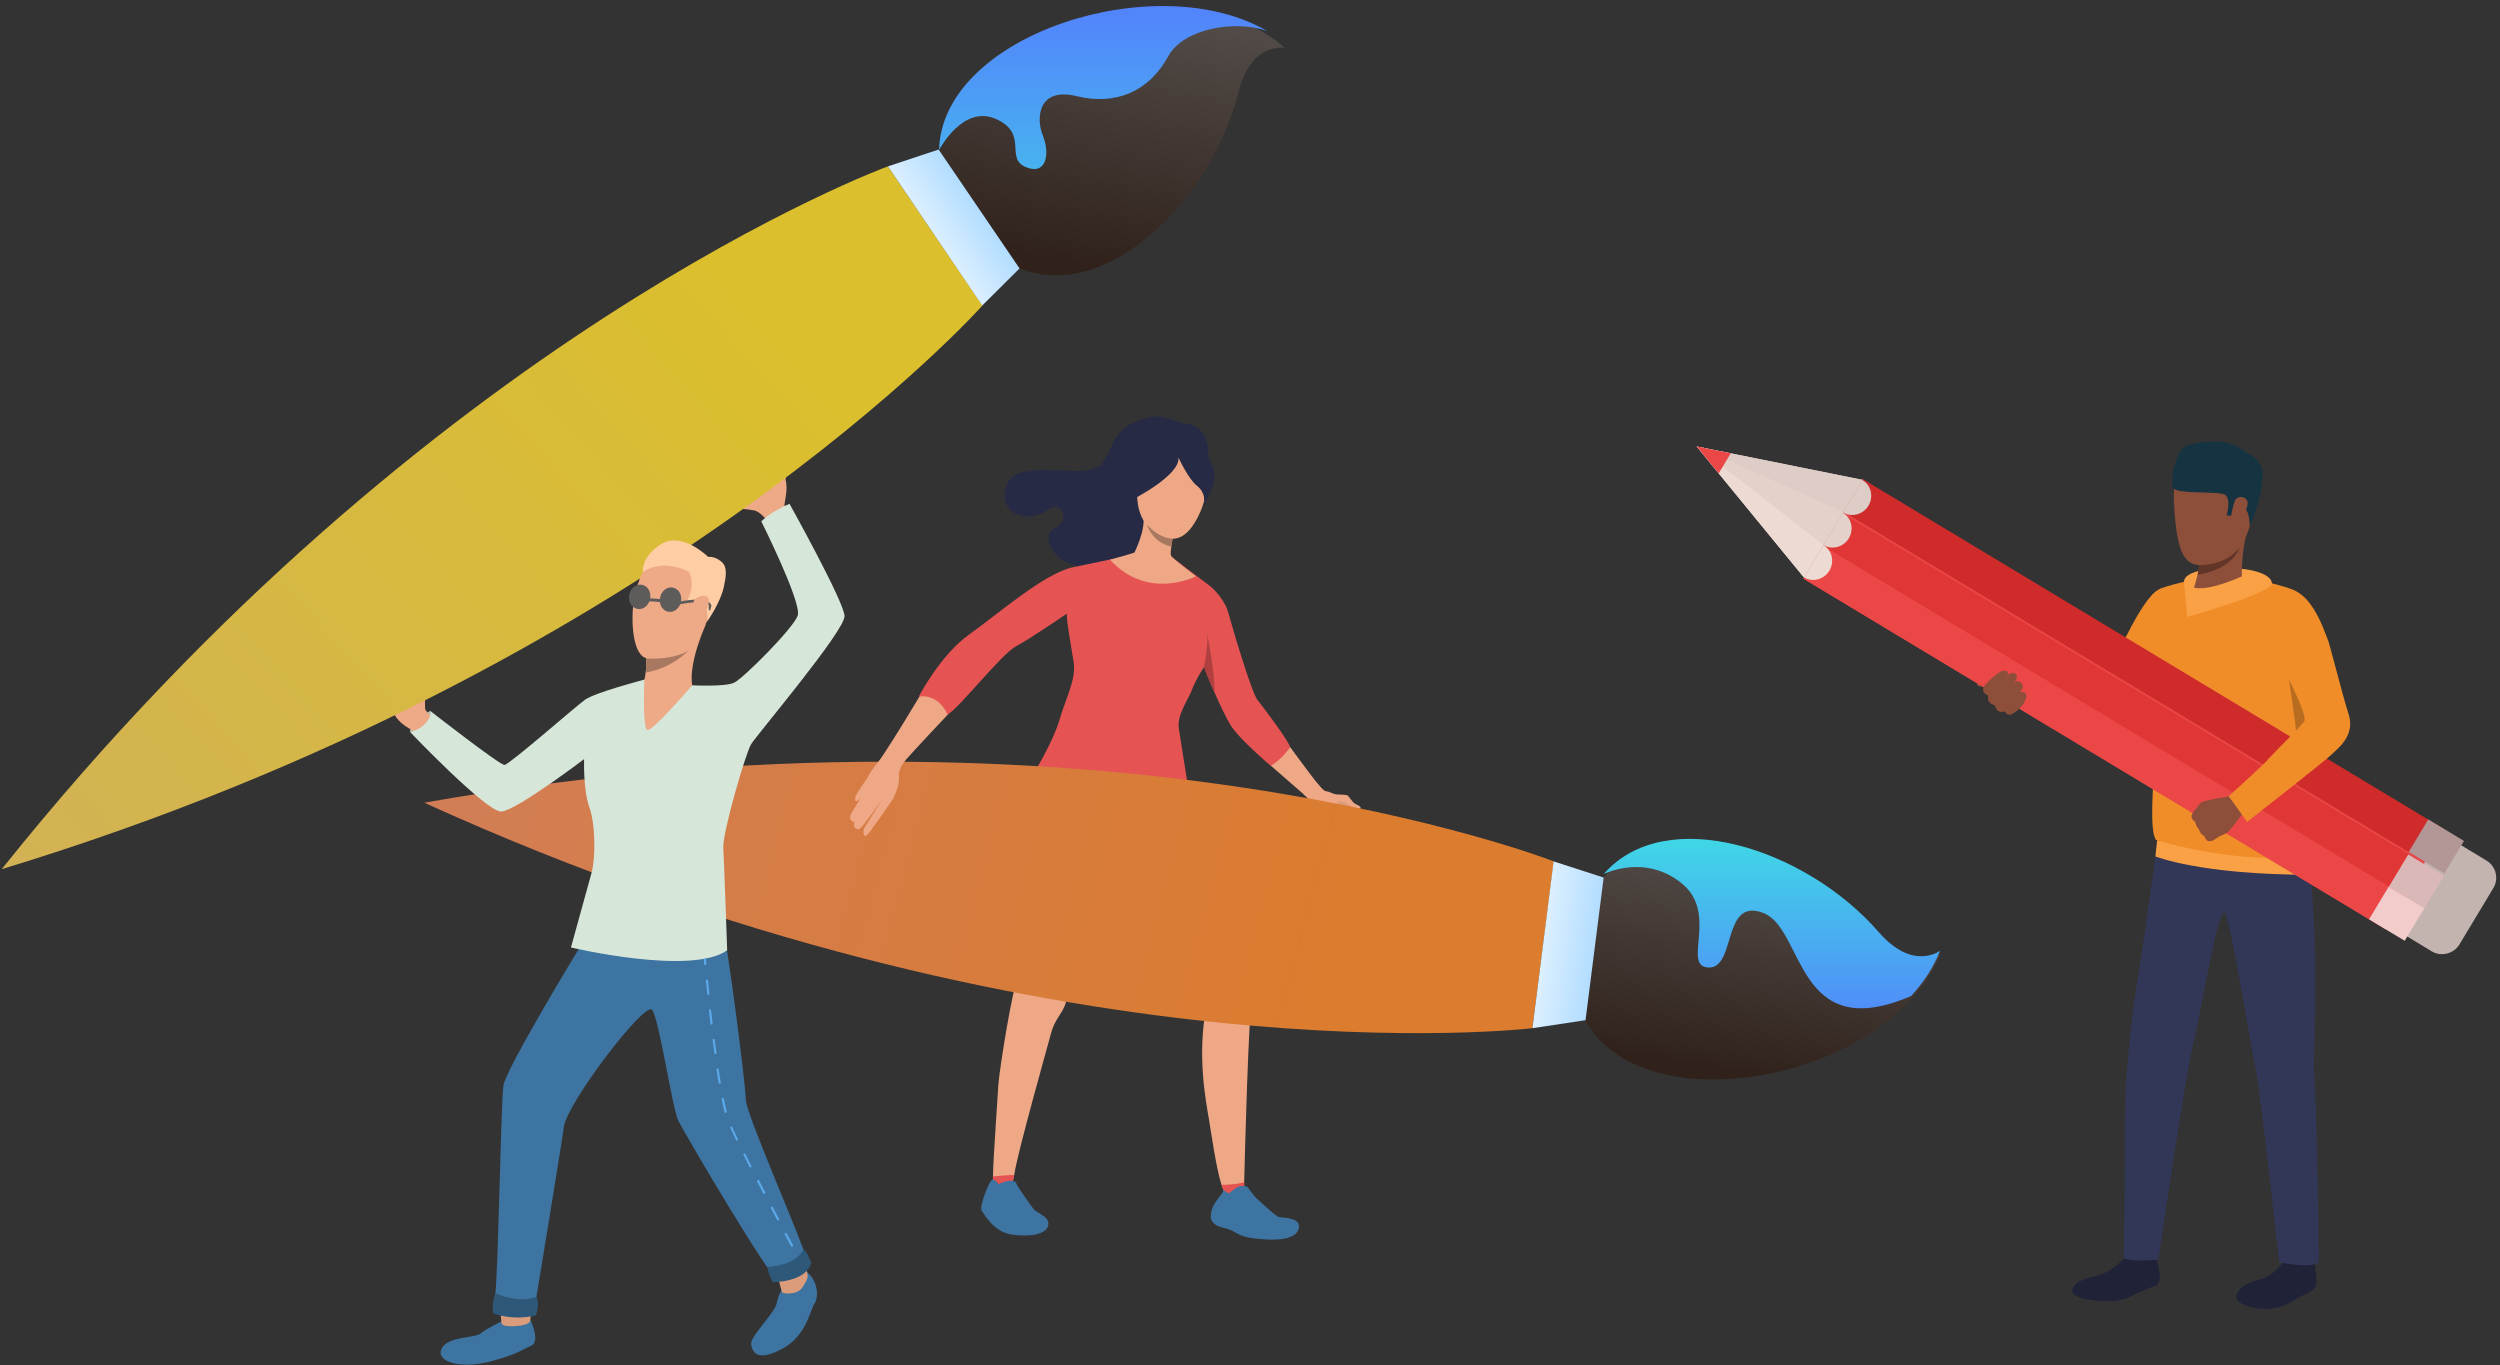 <?xml version="1.0" encoding="utf-8"?>
<!-- Generator: Adobe Illustrator 22.0.0, SVG Export Plug-In . SVG Version: 6.00 Build 0)  -->
<svg version="1.1" id="Camada_1" xmlns="http://www.w3.org/2000/svg" xmlns:xlink="http://www.w3.org/1999/xlink" x="0px" y="0px"
	 viewBox="0 0 1158.6 632.8" style="enable-background:new 0 0 1158.6 632.8;" xml:space="preserve">
<rect x="0" y="0" width="1158.6" height="632.8" fill="#333333" stroke="none"/>
<style type="text/css">
	.st0{fill:#323657;}
	.st1{fill:#202338;}
	.st2{fill:#2F6B8C;}
	.st3{fill:#FAA146;}
	.st4{fill:#8E4F3A;}
	.st5{fill:#F08D29;}
	.st6{fill:#B86C1F;}
	.st7{fill:#C4B4AF;}
	.st8{fill:#EB4747;}
	.st9{fill:#CF2B2B;}
	.st10{fill:#E03636;}
	.st11{fill:#EDDAD3;}
	.st12{fill:#DECCC6;}
	.st13{fill:#E3D1CA;}
	.st14{fill:#B39696;}
	.st15{fill:#DBB8B8;}
	.st16{fill:#F2CBCB;}
	.st17{fill:#163342;}
	.st18{fill:#613628;}
	.st19{fill:#EEA886;}
	.st20{fill:#2F4563;}
	.st21{fill:#272A45;}
	.st22{fill:#E55353;}
	.st23{fill:#DB9C7C;}
	.st24{fill:#486996;}
	.st25{fill:#A77860;}
	.st26{fill:#3D74A1;}
	.st27{fill:#B04040;}
	.st28{fill:url(#SVGID_1_);}
	.st29{fill:url(#SVGID_2_);}
	.st30{fill:url(#SVGID_3_);}
	.st31{fill:#B3C2B6;}
	.st32{fill:#EEA987;}
	.st33{fill:url(#SVGID_4_);}
	.st34{fill:url(#SVGID_5_);}
	.st35{fill:url(#SVGID_6_);}
	.st36{fill:#D6E6D8;}
	.st37{fill:#2E587A;}
	.st38{fill:#59A9EB;}
	.st39{fill:#A87860;}
	.st40{fill:#FFCDA3;}
	.st41{fill:#5E5C5A;}
	.st42{fill:url(#SVGID_7_);}
	.st43{fill:url(#SVGID_8_);}
</style>
<g>
	<g>
		<g>
			<g>
				<path class="st0" d="M498.8,287.1C498.8,287.1,498.8,287.1,498.8,287.1C498.9,287.1,498.9,287.1,498.8,287.1z"/>
			</g>
		</g>
	</g>
	<g>
		<g>
			<path class="st1" d="M984.7,583c0,0-6.5,6.8-13.1,8.3c-6.6,1.4-11.2,3.3-11.3,7.2c0,3.9,19,6.5,26.6,2.6
				c11.3-5.9,12.5-4.1,13.7-7.1c1.3-3-1.5-10.9-1.4-11.8C999.2,581,984.7,583,984.7,583z"/>
		</g>
		<g>
			<path class="st2" d="M985.4,579.7c0,0-0.9,3.2-0.7,3.3c0.1,0.1,14.9,1.7,14.5-0.8c-0.4-2.1-0.9-4.4-0.9-4.4L985.4,579.7z"/>
		</g>
		<g>
			<path class="st1" d="M1058.3,584.8c0,0-4.8,6.7-11.2,8.2c-6.3,1.5-10.4,4.4-10.7,8.2c-0.3,3.8,14.9,8.8,25.6,2.1
				c7-4.4,9.6-4.2,11.1-7c1.4-2.8-0.7-10.6-0.6-11.6C1072.6,583.7,1058.3,584.8,1058.3,584.8z"/>
		</g>
		<g>
			<path class="st2" d="M1058.5,581.5c0,0-0.3,3.2-0.2,3.3c0.1,0.1,14.2,2.6,14.1,0c-0.1-2-0.9-4.5-0.9-4.5L1058.5,581.5z"/>
		</g>
		<g>
			<path class="st0" d="M1000.3,387.1c0,0-6.8,49.7-9.6,66.6c-3.3,19.7-4.4,35.9-5.3,46.1c-1.1,12.8-0.5,78.3-1.3,82.1
				c-0.8,3.7,16.2,1.8,16.2,1.8s12.5-85.4,15.9-99c3.2-12.7,11.9-65,14.8-61.6c2.9,3.5,12.3,63.1,14.5,73.1
				c2.1,10,10.8,88.8,10.8,88.8s14.4,3.1,18.4,0c0,0-0.9-70.3-2.3-89c-0.5-7.2,4.5-85.6-7.6-117.3
				C1058.4,361.8,1000.3,387.1,1000.3,387.1z"/>
		</g>
		<path class="st3" d="M999.7,389.4l-0.8,7.5c0,0,20.9,8.5,71.7,8.5v-8.5L999.7,389.4z"/>
		<g>
			<g>
				<g>
					<path class="st4" d="M941.2,295.4c0,0-3,6.7-4.8,7.1c-1.8,0.4-3.9,2.7-5.5,3.3c-1.5,0.7-6.4,1.1-7.7,2.3
						c-0.5,0.5-2.6,5-3.8,5.9c-1.2,0.9-3.8,2.6-3,3.6c0.8,1,3.6,0.2,3.6,0.2s-1,0.9-0.6,2c0.9,2.2,2.3,2.3,2.3,2.3s-0.5,1.6,0.1,2.4
						c1.3,1.8,2.7,1.8,2.7,1.8s0.1,1.3,1.3,2.2c1.4,1.3,3.2,0.5,3.2,0.5s1.4,2,2.8,1.6c1.3-0.4,2.1-1.4,3.1-2c1-0.6,7.6-8.2,10-15.4
						s6.7-13,6.7-13L941.2,295.4z"/>
				</g>
			</g>
		</g>
		<g>
			<path class="st5" d="M942.6,329.4c0,0,23.6,10.7,32,8.7c3.9-1,9-6.3,13.8-12.6c1.6-2.1,3.2-4.2,4.7-6.4c0,0,0,0,0,0
				c6-8.6,10.6-16.8,10.6-16.8s17.6-20.6,3.5-29.8c0,0-5.1-1.9-9.8,3.1c-4.7,5-10.2,15.6-11.5,18.3c-1.2,2.7-18.5,27.6-19.4,28.2
				c-0.9,0.6-8.5-1.4-14.5-1.9c-9.9-0.8-7.9-1.2-7.9-1.2L942.6,329.4z"/>
		</g>
		<path class="st5" d="M1020.4,267.8c0,0-18.1,3.7-20.3,5.7c-2.3,2-6.5,21.9-6.7,27.4c-0.2,5.5,2.2,28.6,4.5,37.2
			c2.3,8.6-3.1,45.2,1.3,51.2c0,0,37.4,12,73.2,7.3c0,0-7.7-34.6-6.3-46.3c1.8-15.1,6.3-49.9,6.3-49.9s-4.8-23.4-8-26.1
			s-25.4-7.1-25.4-7.1L1020.4,267.8z"/>
		<path class="st6" d="M1060.8,315c0,0,3.4,22.3,3.2,23.7C1063.7,340.1,1079.4,334.2,1060.8,315z"/>
		<g>
			<path class="st7" d="M1139.8,437.7l15.7-26.1c2.7-4.4,1.2-10.2-3.2-12.8l-39.4-23.8c-4.4-2.7-10.2-1.2-12.8,3.2l-15.7,26.1
				c-2.7,4.4-1.2,10.2,3.2,12.8l39.4,23.8C1131.3,443.5,1137.1,442.1,1139.8,437.7z"/>
			
				<rect x="957.9" y="169" transform="matrix(-0.516 0.857 -0.857 -0.516 1771.552 -348.532)" class="st8" width="52.8" height="314.4"/>
			
				<rect x="984.5" y="153.9" transform="matrix(0.516 -0.857 0.857 0.516 214.203 1001.366)" class="st9" width="17.6" height="314.4"/>
			
				<rect x="975.4" y="169" transform="matrix(-0.516 0.857 -0.857 -0.516 1771.543 -348.544)" class="st10" width="17.6" height="314.4"/>
			
				<rect x="966.4" y="184" transform="matrix(-0.516 0.857 -0.857 -0.516 1770.696 -317.925)" class="st8" width="17.6" height="314.4"/>
			<polygon class="st11" points="836,267.6 863.2,222.4 802.1,210.1 786.3,206.9 796.5,219.4 			"/>
			<path class="st12" d="M854.1,237.5c4,2.4,9.3,1,11.8-3.1c2.5-4.2,1.3-9.5-2.8-11.9L854.1,237.5z"/>
			<path class="st13" d="M845,252.6c4,2.4,9.3,1,11.8-3.1c2.5-4.2,1.3-9.5-2.8-11.9L845,252.6z"/>
			<path class="st11" d="M836,267.6c4,2.4,9.3,1,11.8-3.1c2.5-4.2,1.3-9.5-2.8-11.9L836,267.6z"/>
			
				<rect x="1120.2" y="383.2" transform="matrix(0.516 -0.857 0.857 0.516 209.853 1157.126)" class="st14" width="17.6" height="19.3"/>
			
				<rect x="1111.1" y="398.2" transform="matrix(-0.516 0.857 -0.857 -0.516 2047.229 -340.802)" class="st15" width="17.6" height="19.3"/>
			
				<rect x="1102" y="413.3" transform="matrix(-0.516 0.857 -0.857 -0.516 2046.353 -310.219)" class="st16" width="17.6" height="19.3"/>
			<polygon class="st12" points="854.1,237.5 786.3,206.9 863.2,222.4 			"/>
			<polygon class="st13" points="845,252.6 786.3,206.9 854.1,237.5 			"/>
			<polygon class="st11" points="845,252.6 786.3,206.9 836,267.6 			"/>
			<polygon class="st8" points="796.5,219.4 802.1,210.1 786.3,206.9 			"/>
		</g>
		<g>
			<g>
				<g>
					<g>
						<g>
							<path class="st4" d="M1023.6,389.9c0,0,1.7-0.1,2.4-0.6c0,0,1.2-0.9,2.1-1.4c0.3-0.2,0.5-0.3,0.7-0.4
								c0.7-0.3,2.4-0.8,3.9-2.1c1.5-1.3,6.7-8.5,6.7-8.5l-3.1-3.9l-2.4-4.1c0,0-12,1.9-13.6,2.9c-0.2,0.1-0.3,0.2-0.4,0.3
								c-1.2,1-1.7,2.3-2.3,2.8c-0.2,0.2-2.2,2.5-2,3.5c0.2,1.3,0.9,2,1.7,2.4c0,0,0.5,2.4,1.8,3.5c0,0,0.4,2.3,2.4,3.1
								C1021.6,387.4,1022.3,389.7,1023.6,389.9z"/>
						</g>
					</g>
				</g>
			</g>
		</g>
		<path class="st5" d="M1054.5,273.7c-2.4,0.9-4.9,6.7-3,17.9c2,12.1,6,17.3,7.6,20.1c1.6,2.8,10.4,20.3,8.8,22.6
			c-1.6,2.3-16.6,17.1-17.4,18.3c-0.9,1.2-17.6,16.4-17.6,16.4l8.5,11.9c0,0,36.1-28.2,39-31.1c2.8-2.8,11.2-8.7,8.1-18.6
			c-3.2-10-8.9-33.4-9.9-35.3C1077.6,294.2,1070.2,267.7,1054.5,273.7z"/>
		<g>
			<g>
				<path class="st4" d="M920.3,317.1c0,0,5.8-6.5,8.7-6.3c2.9,0.1,0.9,2.6,0.9,2.6s1.9-2.4,4-1.2c2.1,1.3-0.4,4-0.4,4
					s1.9-1.5,3.5,0.6c1.5,2-1,3.9-1,3.9s3.8-0.6,3,2.6c-1.4,5.3-6.9,7.8-6.9,7.8s-1.8,0.7-3.1-1.4c0,0-3.5,1.4-4.5-2.8
					c0,0-4.2-1-2.9-4.4C921.5,322.4,916.9,320.8,920.3,317.1z"/>
			</g>
		</g>
		<path class="st3" d="M1012.2,269.6c0,0-1.1-5,14.4-6.1c15.5-1.1,26,2.3,26.3,6.8c0.3,4.5-39.3,15.6-39.3,15.6L1012.2,269.6z"/>
		<path class="st4" d="M1027.9,211.7c0,0-21.8-8.1-20.4,20.9c1.4,29,6.5,31.9,20.8,27.9c14.3-4,15.5-22.3,17.4-31.1
			C1047.5,220.6,1035,213,1027.9,211.7z"/>
		<path class="st4" d="M1016.8,272.3c0,0,5.2,2.3,22.2-5.2c0,0-0.5-11.7,2.9-22.6c3.3-10.9-22.8,14.5-22.8,14.5
			c0.3,0.2,0.3,1.3,0.2,2.8c-0.1,1.3-0.4,2.9-0.8,4.5C1017.4,270.1,1017.7,269.4,1016.8,272.3z"/>
		<path class="st17" d="M1042.6,243.7c0,0,0.1-7.7-3.2-8.5c-3.2-0.7-4.9,3.8-4.9,3.8l-2.6-0.1c0,0,2.3-7.8-0.8-9.6
			c-3.1-1.8-21.4-0.2-23.7-2.9c-2.3-2.6,1-18.3,6-19.9c5-1.5,18.7-4.7,27.4,3.1c0,0,7.5,3.2,7.8,9.4
			C1049,225.1,1045.3,239.5,1042.6,243.7z"/>
		<path class="st18" d="M1018.4,266.4c16.9-2.8,19.4-12.4,19.5-12.6c-6.6,8.5-18.6,8.1-18.6,8.1
			C1019.1,263.2,1018.8,264.8,1018.4,266.4z"/>
		<path class="st4" d="M1035.8,232c1-2.6,6.4-2.2,5.8,1.8c-0.6,4-5.1,10.3-6.9,9.1C1033,241.8,1034.5,235.5,1035.8,232z"/>
	</g>
	<g>
		<path class="st19" d="M580.4,462c-1.8,6.2-3.5,74.3-3.8,85.8v0c0,0.8,0,1.3,0,1.5c0,0.9-0.4,1.7-1,2.3c-0.6,0.7-1.5,1.2-2.5,1.5
			c-1.8,0.6-3.8,0.5-5.2-0.5c-0.6-0.4-1.2-1.7-1.8-3.5c-2.4-7.3-4.7-23.6-5.8-30.2c-1.4-8.3-5.8-30.6-1-53.1
			c3-13.7-6.1-21.2-9.6-26.8c-3.5-5.6-20.3-27.3-22.9-31.9c-2.7-4.8,34.3-14.5,34.3-14.5s16.4,40.3,18.8,44.7
			C582.4,441.7,582.6,454.5,580.4,462z"/>
		<path class="st19" d="M509.5,413.2c0,0-10,26.3-11.1,30.1c-1.1,3.8-3.2,17.3-4.7,22.1c-1.3,4.1-5,7.3-6.5,13.1
			c-1.5,5.6-15.6,55.5-17.1,65.6c0,0.2-0.1,0.4-0.1,0.5c0,0,0,0,0,0c-0.2,1.8-0.7,3-1.3,3.9c-1.6,2-4.1,1.5-6,0.5
			c-1.2-0.6-2.1-1.4-2.4-1.8c-0.1-0.2-0.1-0.9-0.1-2c0-0.2,0-0.5,0-0.8c0.2-8.9,2.2-36.1,2.5-41.9c0.4-6.3,6.4-44.3,9.2-50.1
			c2.7-5.8,3.2-52.8,3.2-52.8S499.5,400.6,509.5,413.2z"/>
		<path class="st20" d="M545.7,356.1c0,0,0.6,5.2,1.9,7.1c1.4,2,13.7,29.9,15.9,35c0,0-9.4,2.2-30.9,18.4c0,0-10.7-17.3-11.9-18.7
			c-1.2-1.4-11.2,18.3-12.4,18.4c0,0-33.5-4.2-33.3-6.3c0,0,0.8-30,0.9-35.2c0-4.9,8.3-23.6,18.9-29.3
			C498.8,343.5,545.7,356.1,545.7,356.1z"/>
		<path class="st19" d="M597.9,346.2c0,0,14.8,20.4,16.5,21.2c1.7,0.9-4.1,5.7-5.7,4.5c-1.6-1.2-19.8-17.1-19.8-17.1L597.9,346.2z"
			/>
		<path class="st19" d="M444.8,325.3c0,0-29.6,31.1-29.7,32.5c-0.1,1.4,4.5,6.9,3.7,9.1c-0.7,2.1-3,4.1-5.2,4.3
			c-2.3,0.2-6.3,5.2-9.6,4.9c-3.2-0.3-3.2-3.5-3.5-4c-0.3-0.4-0.5-3-2.1-4.9c-1.6-1.9-0.4-4.2,4.6-8.8c4.9-4.6,26.4-41.1,26.4-41.1
			S443.5,315,444.8,325.3z"/>
		<path class="st21" d="M557.4,234.5c0,0,6.8-9.7,5.3-15.9c-1.5-6.2-2.8-4.9-2.7-8.5c0.1-3.5-1.3-12.5-9.4-13.6
			c-8.1-1.1-12.4-6.7-25.4-0.6c-13,6.1-9,19.1-19.6,21.7c-10.6,2.7-36.5-5-39.6,8.5c-3.1,13.5,11.7,16.1,19.1,10.5
			c7.4-5.6,10.9,5.1,3.8,8.1c-7.1,3-0.1,15.2,7.2,16.5c7.3,1.3,4.8,9.2,4.8,9.2s34.7-11.2,36.3-16.8
			C538.8,248.1,557.4,234.5,557.4,234.5z"/>
		<path class="st19" d="M557.3,210.3c0.1,0.3,5.2,13-1.1,27.1c-6.3,14.1-13.4,14.1-20.3,9.7c-6.9-4.3-9.7-11.2-8.8-23.4
			c1-12.2,6.5-22.3,17.1-19.2C554.9,207.7,557.3,210.3,557.3,210.3z"/>
		<path class="st22" d="M597.9,346.2c0,0-3.7,5.7-9,8.7c0,0-14.8-12.5-18.7-19c-1.9-3.1-4.8-9.2-7.2-14.7c0,0,0,0,0,0
			c-2.5-5.5-4.5-10.6-4.8-11.8c0,0,0,0,0,0c0-0.1,0-0.2,0-0.2c0-0.9-4.3,6.5-5.4,9.5c-2.2,5.9-7.4,12.5-6.5,18.8
			c0.9,6.3,5,31.3,5,31.3s-38.8,6.1-71.3-12c0,0,8.2-13.5,11-23.2c2.8-9.7,7.8-18.7,6.6-26.6c-1.2-7.8-3.4-19.2-3.2-22.6
			c0,0-16.8,11.5-23.8,15.3c-6.9,3.8-26.6,29.2-31.5,31.4c0,0-3.7-9.6-13.3-8.3c0,0,10-19.3,23.4-28.8c13.3-9.4,34.7-28.3,48-31.1
			c13.3-2.8,30.1-6.3,30.1-6.3l15.4,1.3c0,0,14.3,10.9,17.7,13.4c3.4,2.5,7.7,8.3,8.7,12.1c1,3.8,11,38.4,13.9,41.3
			C585.6,327.9,596.8,342.8,597.9,346.2z"/>
		<path class="st19" d="M554.2,267.1c0,0-22.1,11.5-39.8-7.7c0,0,11.3-3.1,11.4-3.4c0.1-0.4,5.1-10,4.1-17.1
			c-1-7.2,13.9,8.7,13.9,8.7s-0.2,0.9-0.4,2.2c-0.2,1.1-0.4,2.4-0.6,3.7c-0.2,1.8-0.4,3.4-0.1,4
			C543.2,258.7,554.2,267.1,554.2,267.1z"/>
		<path class="st21" d="M546.2,212.1c0,0,4.4,9.8,8.6,13.1c4.1,3.3,3.2,7.5,3.2,7.5s9.3-18.2-6.4-30.6
			c-15.7-12.5-27.3,14.1-27.2,22.4c0.2,8.4,1,6.7,1,6.7S546.7,220.4,546.2,212.1z"/>
		<g>
			<g>
				<path class="st19" d="M610.6,363.1c0,0,2.7,3.6,4,3.6c1.3,0.1,3.2,1.2,4.4,1.4c1.2,0.3,4.7-0.1,5.7,0.7c0.4,0.3,2.3,3.2,3.3,3.7
					c1,0.5,3,1.3,2.5,2.1c-0.5,0.8-2.5,0.6-2.5,0.6s0.8,0.5,0.6,1.4c-0.4,1.6-1.4,1.9-1.4,1.9s0.5,1.1,0.2,1.7
					c-0.7,1.4-1.7,1.6-1.7,1.6s0,0.9-0.7,1.7c-0.9,1.1-2.3,0.8-2.3,0.8s-0.8,1.6-1.8,1.5c-1-0.1-1.6-0.7-2.4-1
					c-0.7-0.3-6.3-4.8-8.7-9.5c-2.5-4.7-6-7.5-6-7.5L610.6,363.1z"/>
			</g>
			<path class="st23" d="M627.7,374.7c0,0-4.8-3.8-6.8-3.3c-2.1,0.4-0.4,1.9-0.4,1.9s-1.6-1.5-2.9-0.3c-1.3,1.2,0.7,2.8,0.7,2.8
				s-1.5-0.8-2.4,0.8s1.1,2.6,1.1,2.6s-2.8,0.1-1.9,2.2c1.5,3.5,5.9,4.5,5.9,4.5s1.1,0.1,1.8-1.5c0,0,2.6,0.5,2.9-2.5
				c0,0,2.9-1.2,1.6-3.3C627.2,378.5,630.2,377.1,627.7,374.7z"/>
		</g>
		<path class="st24" d="M532.7,418.4c0,0,27.1-17.5,32.5-18c0,0-2.6-7.9-3.3-7.9c-0.7,0-26.5,11.1-33.2,19.2L532.7,418.4z"/>
		<path class="st24" d="M508.5,418.4l4.1-6.5c0,0-14.6-4.6-38.5-7.6v7.5C474.1,411.8,495.8,418.3,508.5,418.4z"/>
		<path class="st25" d="M543.4,249.6c-0.2,1.1-0.4,2.4-0.6,3.7c-8.8-1.9-11.3-10.1-11.3-10.1C538.1,250.1,543.4,249.6,543.4,249.6z"
			/>
		<path class="st22" d="M576.6,547.8v3c0,0-0.4,0.3-1,0.8c-0.6,0.5-1.5,1.1-2.5,1.5c-1.8,0.6-3.8,0.5-5.2-0.5
			c-0.6-0.4-1.2-1.7-1.8-3.5C567.1,549.2,574.7,548.8,576.6,547.8z"/>
		<path class="st22" d="M470,544.6C470,544.7,470,544.7,470,544.6c-0.2,1.9-0.7,3.1-1.4,3.9c-1.6,2-4.1,1.5-6,0.5
			c-1.2-0.6-2.1-1.4-2.4-1.8c-0.1-0.2-0.1-0.9-0.1-2C462.6,545,468.2,544.4,470,544.6z"/>
		<path class="st26" d="M569.5,553.1c0,0,3.3-2.9,4.9-3.3c1.6-0.3,3.2-0.3,3.9,0.5c0.7,0.8,2.7,3.9,3.8,4.8c1.1,1,8.8,8.4,10.6,8.9
			c1.8,0.5,9.7,0.1,9.3,4.7c-0.4,4.6-6.8,6.6-18.3,5.5c-11.4-1-10-3.7-16.4-5.1c-6.4-1.4-6.8-4.6-5.7-8.5c1.1-3.9,5.7-7.8,5.2-8.8
			C566.2,550.8,569.5,553.1,569.5,553.1z"/>
		<path class="st26" d="M462.7,548.8c0,0,3.6-1.7,6.1-1.6c2.4,0.1,2.2,1.6,2.8,2.5c0.6,0.9,6.3,9.6,7.9,11.1
			c1.6,1.6,7.1,3.2,6.3,7.1c-0.8,3.9-7.8,5.5-16.5,4.3c-8.7-1.1-12.9-9.2-14.3-11c-1.4-1.8,3.3-13.5,4.7-14.4
			C461.1,546.1,462.7,548.8,462.7,548.8z"/>
		<path class="st27" d="M562.9,321.1c-2.5-5.5-4.5-10.6-4.8-11.8c0,0,0,0,0,0c-0.1-0.1-0.1-0.3-0.1-0.3s2.1-10.4,1.4-15.7
			C559.3,293.4,562.9,309.8,562.9,321.1z"/>
		<g>
			
				<linearGradient id="SVGID_1_" gradientUnits="userSpaceOnUse" x1="325.268" y1="213.884" x2="811.21" y2="325.358" gradientTransform="matrix(0.999 3.640000e-02 -3.640000e-02 0.999 -167.874 85.14)">
				<stop  offset="2.698000e-05" style="stop-color:#D17D5C"/>
				<stop  offset="0.995" style="stop-color:#DB7C2E"/>
			</linearGradient>
			<path class="st28" d="M710.2,476.5c0,0-224.4,27.1-513.6-104.5c313-55.1,523.5,27.2,523.5,27.2L710.2,476.5z"/>
			<linearGradient id="SVGID_2_" gradientUnits="userSpaceOnUse" x1="827.289" y1="363.645" x2="805.055" y2="497.045">
				<stop  offset="0" style="stop-color:#5E5A58"/>
				<stop  offset="1" style="stop-color:#30221B"/>
			</linearGradient>
			<path class="st29" d="M899.1,442.2c-3,7.7-7.6,14.7-13.4,21c-45.8,50-166,56.1-155.9-23.5c1.8-14.4,6.6-25.2,13.4-33c0,0,0,0,0,0
				c28.7-33,93.8-11.9,127.5,26.9C886.6,451.9,899.1,442.2,899.1,442.2z"/>
			
				<linearGradient id="SVGID_3_" gradientUnits="userSpaceOnUse" x1="-7494.641" y1="-9215.341" x2="-7494.641" y2="-9314.213" gradientTransform="matrix(0.126 -0.992 -0.992 -0.126 -7502.238 -8160.468)">
				<stop  offset="0" style="stop-color:#FFFFFF"/>
				<stop  offset="0.995" style="stop-color:#54B3FF"/>
			</linearGradient>
			<polygon class="st30" points="720,399.2 743.2,406.7 734.8,472.8 710.2,476.5 			"/>
		</g>
		<path class="st19" d="M419.8,352.1c0,0-3.6,4-3.2,7.6c0.5,3.7-2.1,9.8-3.4,11.5c-1.3,1.7-10.4,15.5-11.8,16.1
			c-1.4,0.6-1.6-2.5-0.7-3.8c0.9-1.3,8.1-13.1,8.1-13.1s-9.3,13.6-10.7,13.9c-1.4,0.3-2.9-1-2.1-3.3c0,0-3.5-0.7-1.4-4.2l4.2-6.9
			c0,0-2.8,3.2-2.5-0.1c0.1-1.8,5.8-9,6.5-10.8c0.7-1.8,5.5-7.4,5.5-7.4L419.8,352.1z"/>
	</g>
	<g>
		<path class="st31" d="M190.1,339.2c0,0-0.7-0.5,1.2-2.3c1.9-1.9,7.8-8.4,8.4-7.3C200.2,330.8,200.9,338.5,190.1,339.2z"/>
		<path class="st32" d="M200.3,332.1c0,0-3-2.1-3.3-3.7c-0.2-1.6,0.4-6.1-0.8-8.1c-1.2-2-3.7-5.6-5.1-6c-1.5-0.4-13.7,1.6-13,3
			c0.7,1.4,5.3,3.2,8.9,1.7c3.7-1.5,3.4,1.5,3.4,1.5s-8.7,8.2-7.7,10.4c2.7,5.6,11.1,8.8,11.1,8.8S200.9,337.2,200.3,332.1z"/>
		<path class="st32" d="M355.9,241.7c0,0-3.3-4.4-6.2-5.1c-2.9-0.7-8.2-1-9.5-0.8c-1.2,0.2-6.4,0.1-4.9-1.5
			c1.5-1.5,11.4-3.9,13.3-3.4c1.9,0.5-1.2-6.6-0.6-8.3c0.6-1.7,14.5-5.6,16-0.5c1.5,5.1-0.8,11.4-0.4,12.3c0.5,0.8,0.9,1.3,0.9,1.3
			L355.9,241.7z"/>
		<path class="st32" d="M348.1,223.9c0,0-3.3-15.9-2.5-17.1c0.8-1.2,1.8-1.3,2.2,0.1c0.4,1.5,3.7,15.3,3.7,15.3s-0.3-19.4,0.1-20.5
			c0.2-0.7,2.2-1,2.5-0.2c0.3,0.8,1.8,20,1.8,20s-0.2-18.1,0.5-19c0.6-0.8,2.4-0.7,2.6,0.7c0.1,1.3,1.4,18.1,1.4,18.1
			s0.9-13,1.9-13.7c0.8-0.5,2.3-0.6,2,2.8s-0.1,11.5-0.1,11.5L348.1,223.9z"/>
		<g>
			
				<linearGradient id="SVGID_4_" gradientUnits="userSpaceOnUse" x1="-2436.394" y1="-9200.708" x2="-1950.462" y2="-9089.236" gradientTransform="matrix(0.875 -0.485 -0.485 -0.875 -2343.187 -8749.309)">
				<stop  offset="2.698000e-05" style="stop-color:#D1B05B"/>
				<stop  offset="0.995" style="stop-color:#DBBF2D"/>
			</linearGradient>
			<path class="st33" d="M411.5,77.1c0,0-212.3,77.4-410.7,325.7c304.1-92.5,454.5-261.2,454.5-261.2L411.5,77.1z"/>
			<linearGradient id="SVGID_5_" gradientUnits="userSpaceOnUse" x1="529.273" y1="-39.698" x2="502.255" y2="122.412">
				<stop  offset="0" style="stop-color:#5E5A58"/>
				<stop  offset="1" style="stop-color:#30221B"/>
			</linearGradient>
			<path class="st34" d="M595.4,22.2c-0.8-0.1-15.7-2.4-21.4,20.4c-15.5,61.7-86,120.9-128.4,58.4c-7.6-11.2-10.8-21.9-10.5-31.8
				c1.3-52.7,99.4-84,150.3-54.3C588.9,17,592.3,19.4,595.4,22.2z"/>
			
				<linearGradient id="SVGID_6_" gradientUnits="userSpaceOnUse" x1="1632.852" y1="-5619.51" x2="1632.852" y2="-5718.368" gradientTransform="matrix(0.561 0.828 -0.828 0.561 -5150.783 1924.111)">
				<stop  offset="0" style="stop-color:#FFFFFF"/>
				<stop  offset="0.995" style="stop-color:#54B3FF"/>
			</linearGradient>
			<polygon class="st35" points="455.2,141.6 472.5,124.4 435,69.3 411.5,77.1 			"/>
		</g>
		<path class="st26" d="M232.4,612.4c0,0-6.9,3.3-9.7,5.6s-15.4,1.1-18.1,7.2c-2.7,6.1,9.2,9.2,22.1,5.9c12.9-3.3,15.1-5.6,19.4-7.4
			c4.6-1.9-0.3-12-0.3-12L232.4,612.4z"/>
		<path class="st26" d="M363.3,596.4c0,0-2.5,2.8-3.3,7.4c-0.8,4.6-12.3,15.4-11.9,19.1c0.5,3.7,2.7,8.4,14.2,2.3
			c11.5-6,13.1-18.1,15.2-21.1c2-3.1,1.6-9.9-3.1-14.2C369.8,585.4,363.3,596.4,363.3,596.4z"/>
		<path class="st26" d="M268.5,439.3c0,0-34,55.9-35.2,63.8c-1.2,7.8-2.5,91.9-3.9,97.4c-1.4,5.5,2.1,8.1,2.1,8.1s11.3,3.9,14.7-0.5
			c3.4-4.4,2.4-7.1,2.4-7.1s11.2-67.6,12.7-78.7c1.4-11.1,37.7-58.6,40.9-54.3c3.3,4.3,9.3,45.1,12,51c2.7,5.9,43.5,74.8,46.7,74.8
			c3.1,0,14.9-1.6,13.1-9.7c-1.8-8.1-28.4-67.9-28.4-74.7s-8.3-70.3-10.4-78.8C333.1,422.2,268.5,439.3,268.5,439.3z"/>
		<path class="st36" d="M298.5,315c0,0-22.7,5.9-27.4,9.3c-4.7,3.4-35.1,30.1-37.3,30.2c-2.2,0.1-34.1-24.8-34.1-24.8
			s0.1,6.8-9.6,9.6c0,0,35.4,37.1,42.2,36.8c6.8-0.3,38.4-24.3,38.4-24.3s-0.5,14.1,2.4,22.2c2.9,8.1,3,23.5,1,30.7
			c-2,7.2-9.5,34.4-9.5,34.4s55.8,13.2,72.4,1.3c0,0-1.4-40.8-1.8-47.5c-0.4-6.7,10.2-43.5,12.9-48c2.7-4.4,43.5-52.6,43.3-59.4
			c-0.3-6.8-25.5-52-25.5-52s-7.8,3.1-13.1,8.1c0,0,18.9,37.8,16.9,43.7c-2,5.8-25.2,29.1-29.5,31.1c-4.3,2-19.5,1.2-19.5,1.2
			L298.5,315z"/>
		<path class="st32" d="M320.8,317.6c0,0-18.6,21.6-20.8,20.7c-2.3-0.9-1.4-23.3-1.4-23.3s0.4-1.3,0.6-3.3c0.3-1.9,0.5-4.3,0.2-6.7
			c-0.1-1,1.1-2.4,3.1-3.8c7.2-5.2,24.7-12,24.7-12S319,306.9,320.8,317.6z"/>
		<path class="st23" d="M232.4,613.1l-0.3-3.5l14-1l-0.4,3.6c0,0-0.3,2-7,2.4C232.1,615,232.4,613.1,232.4,613.1z"/>
		<path class="st23" d="M361,593.8c0,0,1.1,4.1,1.4,5c0.3,0.8,7.1,1.6,9.5-2.2c2.4-3.8,2.6-4.5,2.3-6.3c-0.2-1.2-0.9-2.5-0.9-2.5
			L361,593.8z"/>
		<path class="st37" d="M228.6,608.6c0,0,8.4,3.7,19.7,1c0,0,2-4.7,0.4-8.6c0,0-7.7,3.4-19-1.7C229.6,599.4,227.7,603.4,228.6,608.6
			z"/>
		<g>
			<g>
				<path class="st38" d="M326.4,447.2c-0.2-2.1-0.3-2.9-0.3-2.9l1-0.2c0,0,0.1,0.8,0.3,3L326.4,447.2z"/>
			</g>
			<g>
				<path class="st38" d="M366.8,577.9c-1-1.8-2.1-3.9-3.3-6.1l0.9-0.5c1.2,2.2,2.3,4.3,3.3,6.1L366.8,577.9z M360.3,565.7
					c-1-2-2.1-4-3.2-6.1l0.9-0.5c1.1,2.1,2.2,4.1,3.2,6.1L360.3,565.7z M353.9,553.4c-1.1-2.1-2.1-4.1-3.2-6.2l0.9-0.5
					c1.1,2,2.1,4.1,3.2,6.1L353.9,553.4z M347.5,541.1c-1.1-2.2-2.2-4.3-3.1-6.2l0.9-0.4c1,1.9,2,4,3.1,6.2L347.5,541.1z
					 M341.3,528.7c-1.2-2.5-2.2-4.6-3-6.3l0.9-0.4c0.8,1.7,1.8,3.8,2.9,6.3L341.3,528.7z M335.9,515.8c-0.5-1.8-1-4.1-1.5-6.8l1-0.2
					c0.5,2.6,1,4.9,1.5,6.7L335.9,515.8z M333.1,502.2c-0.4-2.1-0.7-4.4-1.1-6.9l1-0.1c0.4,2.4,0.7,4.7,1.1,6.8L333.1,502.2z
					 M331.1,488.5c-0.3-2.2-0.6-4.5-0.9-6.9l1-0.1c0.3,2.4,0.6,4.7,0.9,6.9L331.1,488.5z M329.3,474.8c-0.3-2.2-0.5-4.5-0.8-6.9
					l1-0.1c0.3,2.3,0.5,4.7,0.8,6.9L329.3,474.8z M327.8,461c-0.2-2.3-0.5-4.6-0.7-6.9l1-0.1c0.2,2.3,0.5,4.6,0.7,6.9L327.8,461z"/>
			</g>
			<g>
				<path class="st38" d="M371.6,586.8c0,0-0.6-1.1-1.6-3l0.9-0.5c1,1.9,1.6,3,1.6,3L371.6,586.8z"/>
			</g>
		</g>
		<path class="st37" d="M358.2,594.2c0,0,15.4,0.1,17.8-9c0,0-1.9-4.9-3.6-6.3c0,0-2.6,7.5-16.8,8.2
			C355.5,587.1,356.5,591.7,358.2,594.2z"/>
		<path class="st39" d="M318.9,301.6c0,0-7.2,8-19.7,10.1c0.3-1.9,0.5-4.3,0.2-6.7c-0.1-1,1.1-2.4,3.1-3.8L318.9,301.6z"/>
		<path class="st32" d="M299.7,261.7c0,0-4,6.1-5.8,15.6c-1.7,9.5-1,27.5,6.6,27.9c7.6,0.4,17-1.4,19.6-4.9
			c2.6-3.6,12.2-18.1,13.1-28C334.1,262.5,312.5,243.3,299.7,261.7z"/>
		<path class="st40" d="M327.7,288.1c0,0,6.2-8.7,7.8-16.3c0.9-4.5,1.9-9.2-1.4-11.7c-3.2-2.5-5.9-2-5.9-2s-11.9-11.8-21.5-6.1
			c-9.6,5.7-8.8,13.1-8.8,13.1s8.6-6.6,21.4-0.1c0,0,3.7,5.8-1.4,14.4l6.5-1C324.4,278.3,329,282.8,327.7,288.1z"/>
		<path class="st41" d="M315.6,278.8c-0.6,3.1-3.2,5.2-5.9,4.7c-2.7-0.5-4.4-3.4-3.8-6.5c0.6-3.1,3.2-5.2,5.9-4.7
			C314.5,272.8,316.2,275.7,315.6,278.8z"/>
		<path class="st41" d="M301.3,277.5c-0.6,3.1-3.2,5.2-5.9,4.7c-2.7-0.5-4.4-3.4-3.8-6.5c0.6-3.1,3.2-5.2,5.9-4.7
			S301.9,274.4,301.3,277.5z"/>
		<path class="st41" d="M315,278.8c0,0,13.3-3,14.7,1.8c0,0-0.5,3.1-1.1,2.2c-0.7-1,1.4-3.4-3-3.7c-4.4-0.3-10.9,1-10.9,1
			S313.1,279.7,315,278.8z"/>
		<path class="st41" d="M306.8,277.9c0,0-0.5-0.4-5.4-0.6c-5-0.3-0.4,1.4-0.4,1.4s4.4,0.1,5.8,0.6
			C308.1,279.7,306.8,277.9,306.8,277.9z"/>
		<path class="st32" d="M321.4,279c0.6-2.7,6.7-4.4,7.1-1.1c0.4,3.2-3.1,10.8-6.3,10.5C319.1,288.2,321.4,279,321.4,279z"/>
	</g>
	<linearGradient id="SVGID_7_" gradientUnits="userSpaceOnUse" x1="821.149" y1="391.184" x2="821.149" y2="492.956">
		<stop  offset="0" style="stop-color:#40D5E6"/>
		<stop  offset="1" style="stop-color:#5577FF"/>
	</linearGradient>
	<path class="st42" d="M899.1,440.6c-3,7.7-7.6,14.7-13.4,21c-53.7,23.1-49.3-31.1-68.5-38.5c-19.2-7.4-12.5,25.6-25.3,25.3
		c-12.8-0.3,4.8-25-12.5-39c-17-13.8-35.6-4.6-36.2-4.3c28.7-33,93.8-11.9,127.5,26.9C886.6,450.3,899.1,440.6,899.1,440.6z"/>
	<linearGradient id="SVGID_8_" gradientUnits="userSpaceOnUse" x1="511.263" y1="134.474" x2="511.263" y2="-16.387">
		<stop  offset="0" style="stop-color:#40D5E6"/>
		<stop  offset="1" style="stop-color:#5577FF"/>
	</linearGradient>
	<path class="st43" d="M587.3,14.4c-15-5.4-39-1.1-45.9,11.7c-9,16.5-24.5,22.8-42.3,18.5c-17.7-4.4-19.2,9.7-15.8,18.2
		c3.4,8.5,1.7,18.7-8,14.6c-9.7-4.1,1.5-15.5-13.8-22.3c-15-6.6-25.8,13.5-26.3,14.4C436.6,16.1,535.9-15.6,587.3,14.4z"/>
</g>
</svg>
